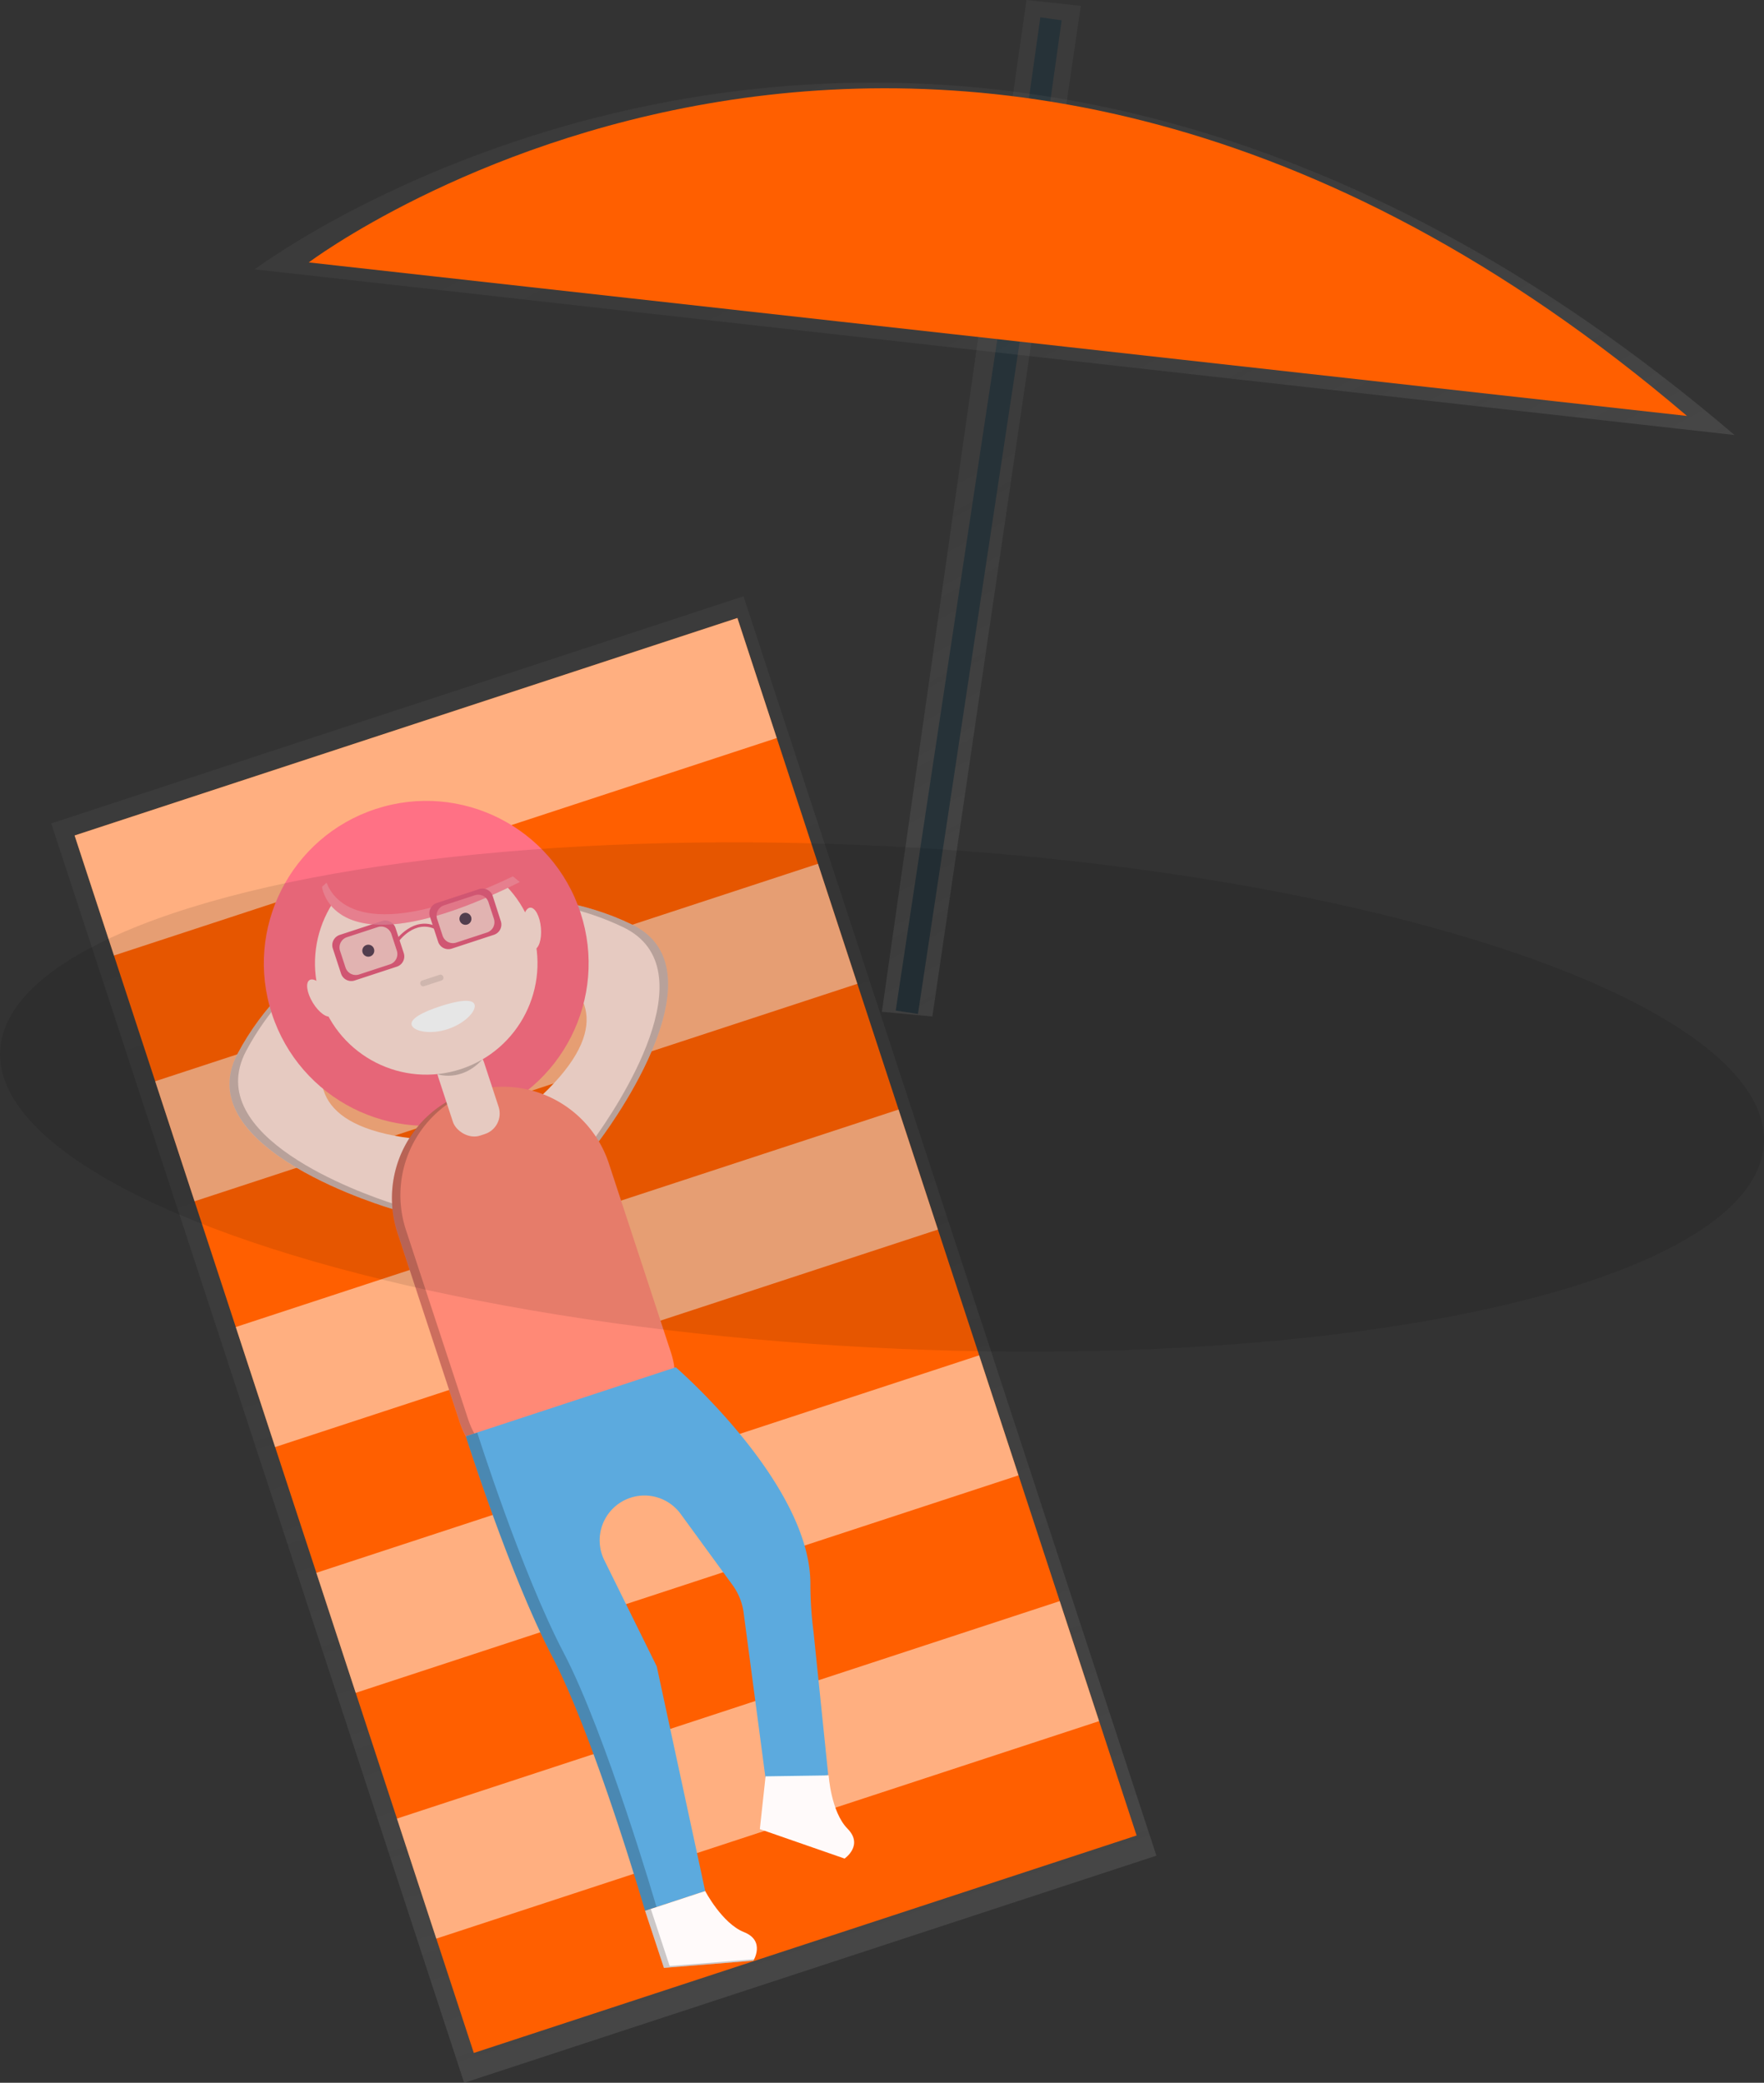 <svg data-name="Layer 1" xmlns="http://www.w3.org/2000/svg" xmlns:xlink="http://www.w3.org/1999/xlink" width="655.21" height="773.33" viewBox="0 0 655.21 773.33"><rect x="0" y="0" width="655.21" height="773.33" fill="#333333" stroke="none"/><defs><linearGradient id="a" x1="632.2" y1="425.85" x2="632.2" y2="110.31" gradientTransform="rotate(-28.4 341.995 766.935)" gradientUnits="userSpaceOnUse"><stop offset="0" stop-color="gray" stop-opacity=".25"/><stop offset=".54" stop-color="gray" stop-opacity=".12"/><stop offset="1" stop-color="gray" stop-opacity=".1"/></linearGradient><linearGradient id="b" x1="664.16" y1="377.34" x2="664.16" y2="60.09" gradientTransform="rotate(-28.4 607.434 255.132)" xlink:href="#a"/><linearGradient id="c" x1="493.33" y1="829.29" x2="493.33" y2="337.18" gradientTransform="rotate(-18.16 90.13 1382.03)" xlink:href="#a"/></defs><path fill="url(#a)" d="M346.31 377.42l-18.75-1.75L381.28 0l20.17 2.17-55.14 375.25z"/><path fill="#263238" d="M332.697 375.216L381.2 54.887l8.265 1.252-48.502 320.329z"/><path fill="none" stroke="#263238" stroke-miterlimit="10" stroke-width="8" d="M383.36 56.78l7.02-49.79"/><path d="M916.65 224.85C620.35-27.9 367 163.34 367 163.34z" transform="translate(-272.39 -63.33)" fill="url(#b)"/><path d="M626.61 154.44c-275.88-235.17-511.93-57-511.93-57z" fill="#ff5f00"/><path fill="url(#c)" d="M19.03 305.73l15.12 46.1 15.84 48.3 15.12 46.1 15.84 48.3 15.12 46.1 15.85 48.3 15.12 46.1 15.84 48.3 15.12 46.1 14.4 43.91L429.53 689l-14.4-43.91-15.12-46.1-15.84-48.3-15.12-46.1-15.85-48.3-15.12-46.1-15.84-48.29-15.12-46.11-15.84-48.29-15.12-46.1-257.13 84.33z"/><path fill="#ff5f00" d="M27.71 310.208l246.185-80.751L422.173 681.51l-246.185 80.75z"/><path fill="#fff" opacity=".5" d="M27.708 310.215l246.184-80.751 14.618 44.564-246.185 80.75zm29.932 91.256l246.185-80.751 14.617 44.564-246.185 80.75zm29.929 91.253l246.184-80.75 14.618 44.563-246.185 80.751zm29.932 91.256l246.185-80.75 14.617 44.563-246.184 80.751zm29.932 91.256l246.185-80.75 14.618 44.563L162.05 719.8z"/><path d="M222.45 423.74s48.52-63 12.22-80.51-74.13-7.42-74.13-7.42l3.83 11.67s92.48 9.63 34.31 61.61zm-76.69 25.15s-76.42-22-57.53-57.63 55.38-49.88 55.38-49.88l3.83 11.67s-68.81 62.53 8.85 70z" fill="#ffe0d6"/><path d="M91.42 390.22c15.58-29.35 43.09-44.21 52.25-48.52l-.1-.32s-36.44 14.3-55.33 49.88 57.53 57.63 57.53 57.63l.73-1.8c-12.89-4.16-71.89-25.13-55.08-56.87zm140.07-45.94c-29.94-14.42-60.91-10.1-70.84-8.15l-.1-.32s37.84-10.06 74.13 7.42-12.22 80.51-12.22 80.51l-1.66-1c7.94-11.07 43.07-62.87 10.69-78.46z" opacity=".2"/><circle cx="430.71" cy="421.03" r="60.31" transform="rotate(-18.16 96.344 1241.56)" fill="#ff7185"/><path d="M215.75 532.79c-21.6 7.08-38.14 16.43-45.14-5.12l-23-70a41.44 41.44 0 0126.38-52.14 41.44 41.44 0 0152.14 26.38l23 70c7.05 21.55-11.79 23.76-33.38 30.88z" fill="#ff8976"/><path d="M218.93 531.74l-1.59.53c5.33-1.7 10.45-3.15 15-4.7-4.18 1.33-8.73 2.64-13.41 4.17zm-45.18-5.16l-23-70a41.44 41.44 0 0124.86-51.61c-.54.15-1.07.31-1.61.48a41.44 41.44 0 00-26.39 52.14l23 70c5.55 16.91 16.87 14.84 31.9 9.75-13.48 4.33-23.61 4.94-28.76-10.76z" opacity=".2"/><path d="M251.01 507.67s49.72 42.92 50 80.1a138.3 138.3 0 001.17 18.19l5.45 53-22.63 6.25-8.79-66.42a22.39 22.39 0 00-4.13-10.28l-19.27-26.4a16.64 16.64 0 00-18.62-6 16.64 16.64 0 00-9.73 23.18l19.48 39.44 18 83.43-22.33 7.32s-18.76-64.37-34.51-94.46-32.09-81.74-32.09-81.74z" fill="#5caade"/><rect x="437.44" y="452.03" width="17.87" height="33.5" rx="8" ry="8" transform="rotate(-18.16 112.008 1289.303)" fill="#ffe0d6"/><path d="M162.4 398.82s8.79 3.26 16.76-5.44" opacity=".2"/><circle cx="430.71" cy="421.03" r="41.32" transform="rotate(-18.16 96.344 1241.56)" fill="#ffe0d6"/><path d="M119.61 329.26s3.73 32.86 73.47-1.77l-25.68-21-25.09 2.35z" fill="#ff7185"/><path d="M176.26 372.97c.77 2.34-3.49 7-9.93 9.13s-12.64.87-13.41-1.48 4.18-4.9 10.63-7 11.94-2.95 12.71-.65z" fill="#fff"/><rect x="428.33" y="426.28" width="8.93" height="2.23" rx="1" ry="1" transform="rotate(-18.16 98.439 1247.926)" opacity=".1"/><circle cx="409.19" cy="416.33" r="2.23" transform="rotate(-18.16 74.827 1236.87)" fill="#383f4d"/><circle cx="445.27" cy="404.5" r="2.23" transform="rotate(-18.16 110.891 1225.018)" fill="#383f4d"/><path d="M123.61 352.14l3.07 9.37a4 4 0 005 2.56l15.74-5.16a4 4 0 002.56-5l-3.07-9.37a4 4 0 00-5-2.56l-15.74 5.16a4 4 0 00-2.56 5zm21.24 5.92l-11.5 3.77a4 4 0 01-5-2.56l-2.06-6.29a4 4 0 012.56-5l11.5-3.77a4 4 0 015 2.56l2.06 6.29a4 4 0 01-2.58 5z" fill="#e75f7e"/><rect x="399.14" y="408.51" width="20.1" height="15.63" rx="3.58" ry="3.58" transform="rotate(-18.16 74.827 1236.87)" fill="#e75f7e" opacity=".2"/><path d="M147.89 349.81l-1-.58c.06-.09 6.77-9.54 15.59-5.08l-.5 1c-7.87-4-13.88 4.32-14.09 4.66z" fill="#e75f7e"/><ellipse cx="469.97" cy="408.15" rx="3.35" ry="7.82" transform="rotate(-4.97 -396.085 3514.675)" fill="#ffe0d6"/><ellipse cx="391.45" cy="433.9" rx="3.35" ry="7.82" transform="rotate(-31.35 142.402 887.587)" fill="#ffe0d6"/><path d="M121.31 327.73l-1.7 1.53s3.73 32.86 73.47-1.77l-2.57-2.1c-54.79 26.21-66.71 9.05-69.2 2.34z" fill="#fff" opacity=".2"/><path d="M159.67 340.31l3.07 9.37a4 4 0 005 2.56l15.74-5.16a4 4 0 002.56-5l-3.03-9.41a4 4 0 00-5-2.56l-15.74 5.16a4 4 0 00-2.6 5.04zm21.24 5.92l-11.5 3.77a4 4 0 01-5-2.56l-2.06-6.29a4 4 0 012.56-5l11.5-3.77a4 4 0 015 2.56l2.06 6.29a4 4 0 01-2.57 5z" fill="#e75f7e"/><rect x="435.22" y="396.68" width="20.1" height="15.63" rx="3.58" ry="3.58" transform="rotate(-18.16 110.891 1225.018)" fill="#e75f7e" opacity=".2"/><path d="M209.36 613.67c-15.75-30.09-32.09-81.74-32.09-81.74l-4.24 1.39s16.34 51.64 32.09 81.74 34.49 94.42 34.49 94.42l4.24-1.39s-18.75-64.37-34.49-94.42z" opacity=".2"/><path d="M239.61 709.48l7 21.19 33.21-2.67s4.63-7.39-3.48-10.61-14.41-15.26-14.41-15.26zm44.75-49.93l-2.13 19.59 31.47 10.94s7.21-4.9 1.09-11.11-7-19.77-7-19.77z" fill="snow"/><path d="M241.74 708.79l-2.12.7 6.99 21.18 33.21-2.67s.13-.2.3-.55l-31.39 2.52z" opacity=".2"/><ellipse cx="600" cy="470.63" rx="93.09" ry="328.02" transform="rotate(-86.98 430.433 582.535)" opacity=".1"/></svg>